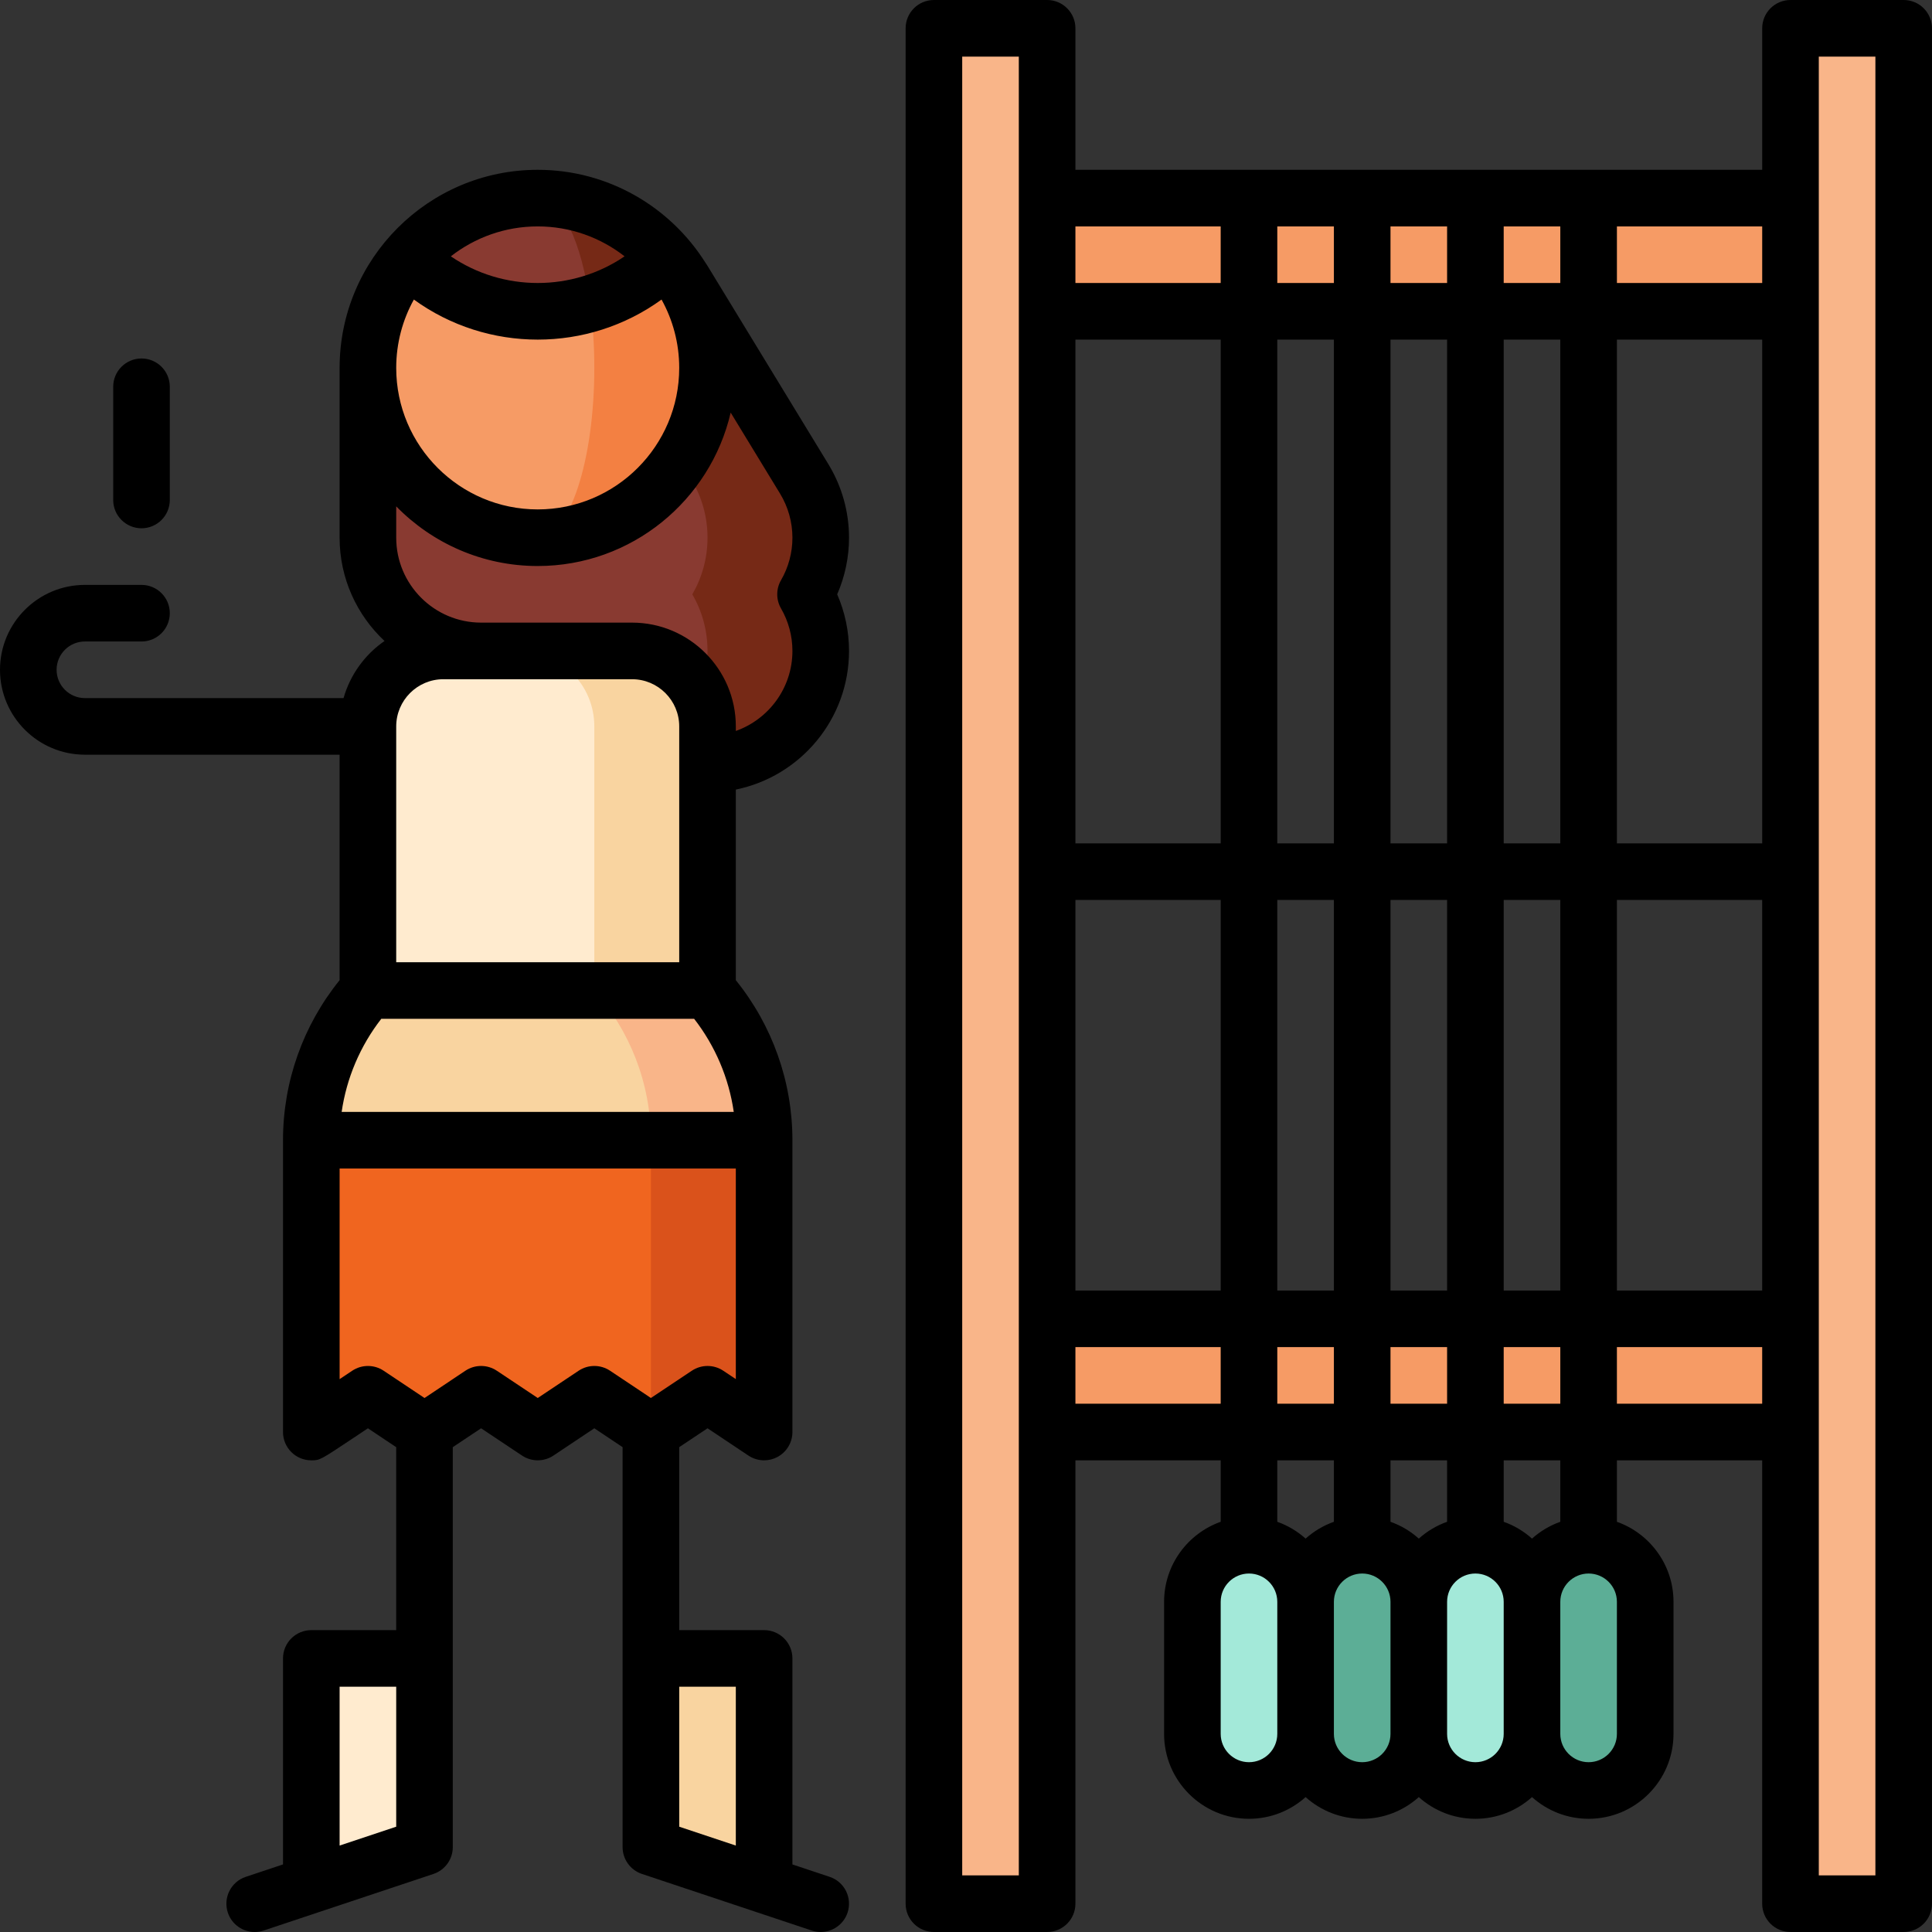 <svg height="512pt" viewBox="0 0 512 512" width="512pt" xmlns="http://www.w3.org/2000/svg"><rect x="0" y="0" width="512" height="512" fill="#333333" stroke="none"/><path d="m421 409.5c-8.285 0-15 6.715-15 15l-15 17.5 15 17.5c0 8.281 6.715 15 15 15 8.281 0 15-6.719 15-15v-35c0-8.285-6.719-15-15-15zm0 0" fill="#5cae96"/><path d="m391 409.5c-8.285 0-15 6.715-15 15l-15 17.5 15 17.5c0 8.281 6.715 15 15 15 8.281 0 15-6.719 15-15v-35c0-8.285-6.719-15-15-15zm0 0" fill="#a3e9d9"/><path d="m361 409.5c-8.285 0-15 6.715-15 15l-15 17.5 15 17.5c0 8.281 6.715 15 15 15 8.281 0 15-6.719 15-15v-35c0-8.285-6.719-15-15-15zm0 0" fill="#5cae96"/><path d="m331 409.5c-8.285 0-15 6.715-15 15v35c0 8.281 6.715 15 15 15 8.281 0 15-6.719 15-15v-35c0-8.285-6.719-15-15-15zm0 0" fill="#a3e9d9"/><path d="m262.496 349.5h227.004v30h-227.004zm0 0" fill="#f69b65"/><path d="m262.496 52.5h227.004v30h-227.004zm0 0" fill="#f69b65"/><path d="m217.5 142.5c0-5.707-1.602-11.035-4.367-15.574l-32.18-52.809-25.625 7.18 20.172 115.203 12 6c16.566 0 30-13.434 30-30 0-5.465-1.469-10.586-4.023-15 2.551-4.414 4.023-9.535 4.023-15zm0 0" fill="#762916"/><path d="m187.5 172.5c0-5.465-1.473-10.586-4.023-15 2.551-4.414 4.023-9.535 4.023-15 0-5.707-1.602-11.035-4.367-15.574l-27.805-45.629-57.828 16.203v45c0 16.5 13.5 30 30 30l48 24c7.285-5.473 12-14.188 12-24zm0 0" fill="#893a31"/><path d="m247.496 7.5h30v496.996h-30zm0 0" fill="#f9b589"/><path d="m474.5 7.5h29.996v496.996h-29.996zm0 0" fill="#f9b589"/><path d="m112.5 439.5v50l-30 10v-60zm0 0" fill="#ffebcf"/><path d="m202.5 439.5v60l-30-10v-50zm0 0" fill="#f9d4a0"/><path d="m142.5 261.594 30 117.906 15.004-10.004 14.996 10.004v-77.336zm0 0" fill="#da521b"/><path d="m82.5 302.164v77.336c.012 0 15.004-10.004 15.004-10.004l14.996 10.004 14.992-10.004 15.02 10.004 14.992-10.004 14.996 10.004v-117.906zm0 0" fill="#f0651f"/><path d="m187.5 192.5c0-11.047-8.957-20-20-20h-30v105h50zm0 0" fill="#f9d4a0"/><path d="m157.5 192.5v85h-60v-85c0-11.051 8.949-20 20-20h20c11.051 0 20 8.949 20 20zm0 0" fill="#ffebcf"/><path d="m187.5 262.5h-30l15 39.664h30c0-15.211-5.672-29.09-15-39.664zm0 0" fill="#f9b589"/><path d="m157.5 262.5h-60c-9.332 10.574-15 24.453-15 39.664h90c0-15.211-5.672-29.09-15-39.664zm0 0" fill="#f9d4a0"/><path d="m176.754 68.336c.008-.012-34.254-.008-34.254-.008v74.172c24.848 0 45-20.152 45-45 0-11.121-4.047-21.316-10.746-29.164zm0 0" fill="#f38042"/><path d="m156.387 80.508-48.145-12.172c-6.699 7.848-10.742 18.043-10.742 29.164 0 24.848 20.148 45 45 45 8.277 0 15-20.152 15-45 0-6.012-.391-11.75-1.113-16.992zm0 0" fill="#f69b65"/><path d="m142.5 52.5 13.887 28.008c7.453-2.227 14.477-6.293 20.367-12.172-8.25-9.691-20.535-15.836-34.254-15.836zm0 0" fill="#762916"/><path d="m142.5 52.5c-13.723 0-26.008 6.145-34.258 15.836 13.043 13.039 31.645 17.105 48.145 12.172-2.227-16.43-7.609-28.008-13.887-28.008zm0 0" fill="#893a31"/><path d="m219.871 497.383-9.871-3.289v-54.594c0-4.145-3.359-7.5-7.5-7.5h-22.5v-48.488l7.504-5.004 10.832 7.23c1.254.836 2.707 1.262 4.164 1.262 1.211 0 2.43-.293 3.535-.887 2.441-1.305 3.965-3.848 3.965-6.613v-77.336c0-15.469-5.309-30.418-15-42.406v-50.512c17.094-3.484 30-18.637 30-36.746 0-5.172-1.078-10.285-3.137-15 2.059-4.711 3.137-9.824 3.137-15 0-6.879-1.891-13.613-5.461-19.473l-32.184-52.812c-.121-.203-.258-.395-.398-.586-9.297-14.777-25.746-24.629-44.457-24.629-28.949 0-52.5 23.551-52.5 52.5v45c0 10.789 4.586 20.52 11.902 27.367-5.191 3.59-9.09 8.918-10.855 15.133h-68.547c-4.137 0-7.5-3.363-7.5-7.5s3.363-7.5 7.5-7.5h15c4.141 0 7.5-3.359 7.5-7.5 0-4.145-3.359-7.5-7.5-7.5h-15c-12.406 0-22.5 10.094-22.5 22.5s10.094 22.5 22.5 22.5h67.5v59.758c-9.695 11.988-15 26.934-15 42.406v77.336c0 4.141 3.355 7.5 7.5 7.5 2.277 0 2.277 0 11.668-6.266l3.336-2.227 7.492 5v48.492h-22.496c-4.145 0-7.5 3.355-7.5 7.5v54.594l-9.875 3.289c-3.93 1.309-6.051 5.559-4.742 9.488 1.047 3.141 3.973 5.129 7.113 5.129.785 0 1.586-.125 2.375-.387l14.852-4.953c.02-.004 30.148-10.047 30.148-10.047 3.062-1.02 5.125-3.887 5.125-7.113v-105.988l7.5-5.004 10.855 7.234c2.52 1.676 5.801 1.676 8.32-.004l10.832-7.23 7.492 5v105.992c0 3.227 2.066 6.094 5.129 7.113l30.125 10.043c.023.004 14.875 4.957 14.875 4.957.789.262 1.586.387 2.375.387 3.137 0 6.062-1.988 7.113-5.129 1.309-3.93-.812-8.18-4.742-9.488zm-118.832-227.383h82.922c5.59 7.199 9.199 15.695 10.492 24.664h-103.91c1.297-8.969 4.902-17.465 10.496-24.664zm8.641-190.617c9.75 7.074 21.281 10.617 32.82 10.617 11.535 0 23.066-3.543 32.816-10.617 2.98 5.375 4.684 11.551 4.684 18.117 0 20.676-16.824 37.5-37.5 37.5-20.68 0-37.5-16.824-37.5-37.5 0-6.566 1.699-12.742 4.68-18.117zm55.84-11.453c-13.836 9.422-32.203 9.422-46.043 0 6.359-4.961 14.348-7.93 23.023-7.93 8.672 0 16.66 2.969 23.02 7.93zm-23.02 82.07c24.875 0 45.75-17.398 51.137-40.66l13.094 21.488c2.137 3.512 3.27 7.547 3.27 11.672 0 3.945-1.043 7.836-3.016 11.242-1.348 2.324-1.344 5.191 0 7.516 1.973 3.406 3.016 7.293 3.016 11.242 0 9.777-6.273 18.113-15 21.211v-1.211c0-15.164-12.336-27.5-27.5-27.5h-40c-12.41 0-22.5-10.094-22.5-22.5v-8.309c9.535 9.746 22.82 15.809 37.5 15.809zm25 30c6.891 0 12.5 5.605 12.5 12.5v62.5h-75v-62.492c0-6.902 5.609-12.508 12.5-12.508zm-77.5 309.094v-42.094h15v37.094zm63.344-125.84-10.836 7.23-10.855-7.234c-1.262-.836-2.707-1.258-4.16-1.258-1.449 0-2.902.422-4.16 1.262l-10.832 7.23-10.832-7.23c-2.52-1.68-5.805-1.68-8.324 0-1.039.695-2.176 1.453-3.344 2.23v-55.82h105v55.812l-3.332-2.223c-2.52-1.68-5.801-1.68-8.324 0l-10.844 7.227-10.832-7.227c-2.52-1.68-5.805-1.68-8.324 0zm26.656 83.746h15v42.094l-15-5zm0 0"/><path d="m504.496 0h-29.996c-4.145 0-7.5 3.355-7.5 7.5v37.5h-182.004v-37.5c0-4.145-3.355-7.5-7.5-7.5h-30c-4.141 0-7.496 3.355-7.496 7.5v496.996c0 4.145 3.355 7.5 7.496 7.5h30c4.145 0 7.5-3.355 7.5-7.5v-117.496h38.5v16.289c-8.727 3.094-15 11.434-15 21.211v35c0 12.402 10.094 22.5 22.5 22.5 5.758 0 11.016-2.18 15-5.75 3.984 3.57 9.242 5.75 15 5.75 5.758 0 11.016-2.18 15-5.75 3.984 3.57 9.242 5.75 15 5.75 5.758 0 11.016-2.18 15-5.75 3.984 3.57 9.242 5.75 15 5.75 12.41 0 22.5-10.098 22.5-22.5v-35c0-9.777-6.27-18.117-15-21.211v-16.289h38.5v117.496c0 4.145 3.359 7.5 7.5 7.5h30c4.145 0 7.5-3.355 7.5-7.5v-496.996c0-4.145-3.355-7.5-7.5-7.5zm-121 403.289c-2.793.992-5.332 2.516-7.5 4.457-2.164-1.941-4.703-3.465-7.5-4.457v-16.289h15zm-15-31.289v-15h15v15zm98.504-148.5h-38.5v-133.5h38.5zm-53.504 0h-15v-133.5h15zm-45 0v-133.5h15v133.5zm15 15v103.5h-15v-103.5zm15-163.5v-15h15v15zm-15 0h-15v-15h15zm-30 0h-15v-15h15zm0 15v133.5h-15v-133.5zm-30 133.5h-38.5v-133.5h38.5zm-38.5 15h38.5v103.5h-38.5zm53.5 0h15v103.5h-15zm15 118.5v15h-15v-15zm45 0h15v15h-15zm0-15v-103.5h15v103.5zm30-103.5h38.5v103.5h-38.5zm38.504-163.5h-38.5v-15h38.5zm-143.504-15v15h-38.5v-15zm-53.5 437h-15v-482h15zm15-125v-15h38.5v15zm68.5 15v16.289c-2.793.992-5.332 2.516-7.5 4.457-2.164-1.941-4.703-3.465-7.5-4.457v-16.289zm-22.5 80c-4.133 0-7.5-3.367-7.5-7.5v-35c0-4.137 3.367-7.5 7.5-7.5 4.137 0 7.5 3.363 7.5 7.5v35c0 4.133-3.363 7.5-7.5 7.5zm30 0c-4.133 0-7.5-3.367-7.5-7.5v-35c0-4.137 3.367-7.5 7.5-7.5 4.137 0 7.5 3.363 7.5 7.5v35c0 4.133-3.363 7.5-7.5 7.5zm30 0c-4.133 0-7.5-3.367-7.5-7.5v-35c0-4.137 3.367-7.5 7.5-7.5 4.137 0 7.5 3.363 7.5 7.5v35c0 4.133-3.363 7.5-7.5 7.5zm37.5-7.5c0 4.133-3.363 7.5-7.5 7.5-4.133 0-7.5-3.367-7.5-7.5v-35c0-4.137 3.367-7.5 7.5-7.5 4.137 0 7.5 3.363 7.5 7.5zm-15-56.211c-2.793.992-5.332 2.516-7.5 4.457-2.164-1.941-4.703-3.465-7.5-4.457v-16.289h15zm15-31.289v-15h38.5v15zm68.504 125h-15v-482h15zm0 0"/><path d="m37.5 140c4.141 0 7.5-3.359 7.5-7.5v-30c0-4.145-3.359-7.5-7.5-7.5s-7.5 3.355-7.5 7.5v30c0 4.141 3.359 7.5 7.5 7.5zm0 0"/></svg>
